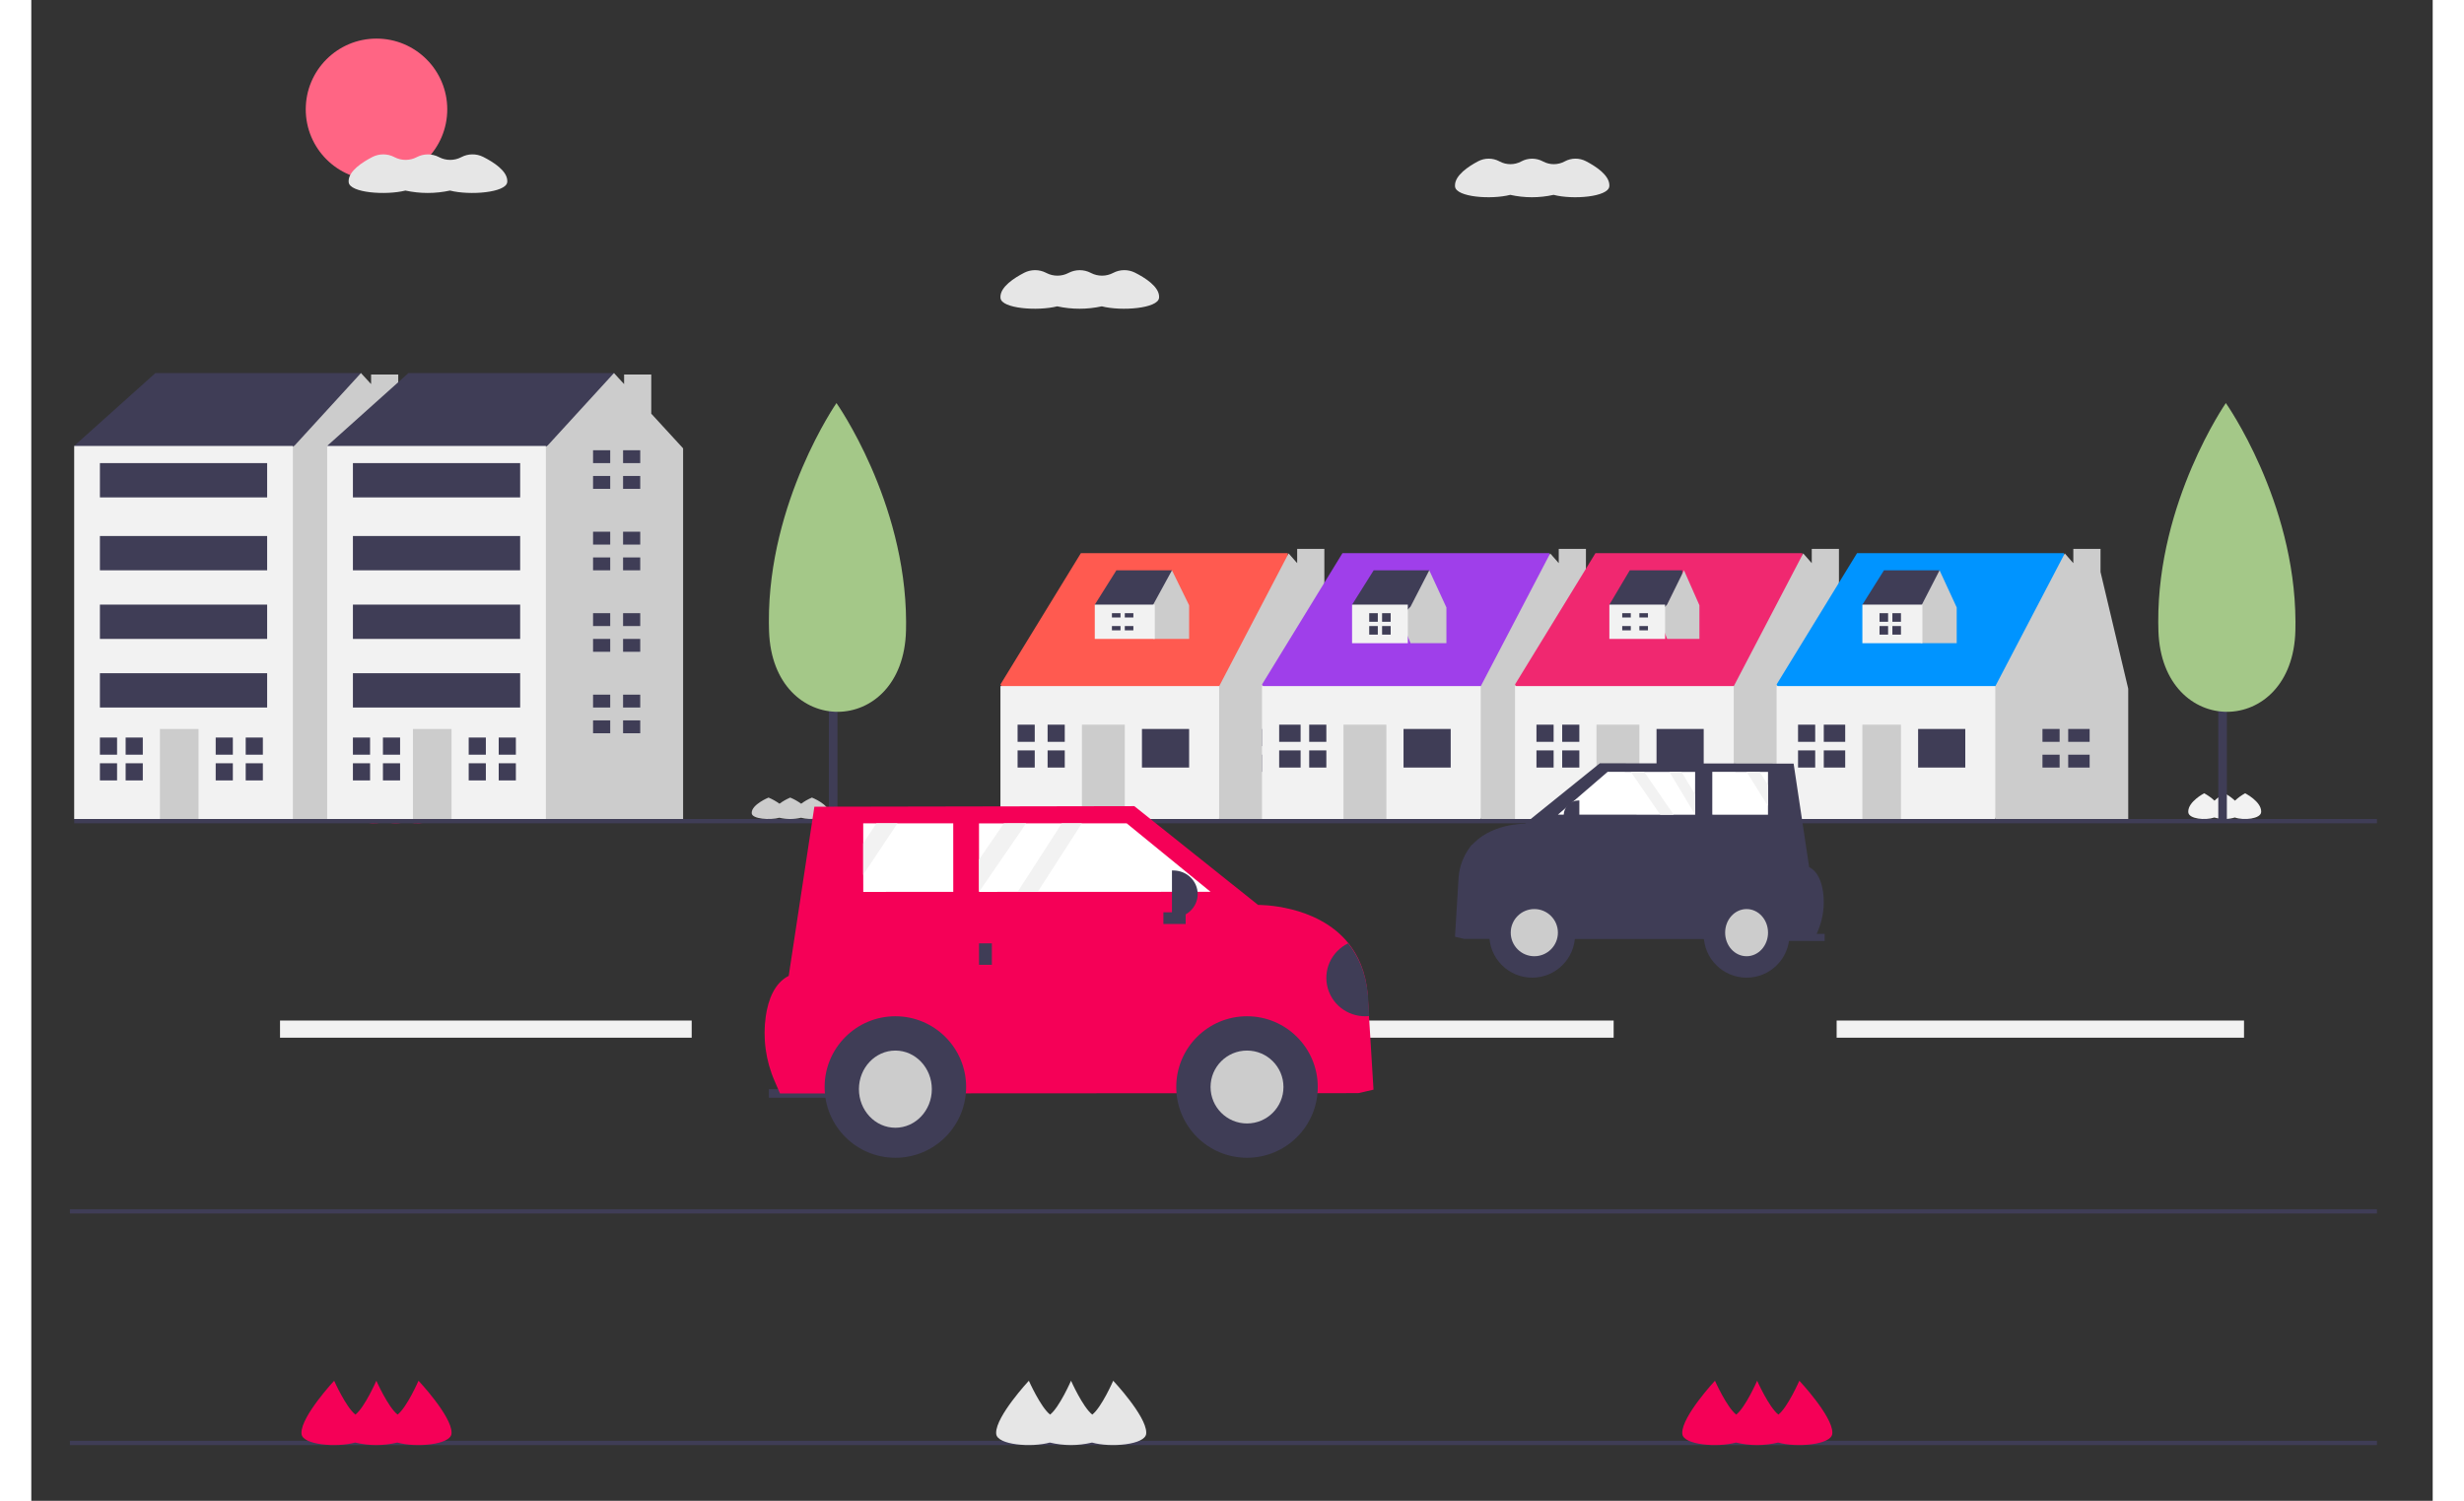 <svg width="921" height="561" viewBox="250 60 560 350"  fill="none" xmlns="http://www.w3.org/2000/svg">
<rect x="250" y="60" width="560" height="350" fill="#333333" stroke="none"/>
<g id="undraw_town_r6pc 1">
<g id="sun">
<path id="Vector" d="M330.5 102C339.613 102 347 94.613 347 85.5C347 76.387 339.613 69 330.5 69C321.387 69 314 76.387 314 85.5C314 94.613 321.387 102 330.5 102Z" fill="#FF6584"/>
</g>
<g id="cloud-left">
<path id="Vector_2" d="M350.324 96.625L350.251 96.662C349.47 97.07 348.594 97.284 347.703 97.287C346.812 97.29 345.935 97.081 345.15 96.679C345.105 96.656 345.06 96.633 345.015 96.611C344.231 96.212 343.355 96.004 342.466 96.007C341.576 96.01 340.702 96.223 339.92 96.627L339.853 96.662C339.071 97.07 338.195 97.284 337.304 97.287C336.414 97.29 335.536 97.082 334.752 96.679C334.705 96.655 334.658 96.631 334.612 96.608C333.836 96.211 332.97 96.002 332.09 96.001C331.21 95.999 330.343 96.205 329.566 96.599C327.193 97.817 323.986 99.899 324 102.25C324.001 102.343 324.006 102.436 324.017 102.528C324.293 104.97 332.65 105.592 337.24 104.441C340.663 105.185 344.217 105.185 347.639 104.441C352.21 105.61 360.737 104.941 360.987 102.471C360.996 102.378 361 102.286 361 102.193C360.986 99.84 357.75 97.78 355.362 96.58C354.584 96.191 353.716 95.992 352.837 96C351.958 96.008 351.095 96.223 350.324 96.625V96.625Z" fill="#E6E6E6"/>
</g>
<g id="cloud-center">
<path id="Vector_3" d="M502.324 123.625L502.251 123.662C501.47 124.07 500.594 124.284 499.703 124.287C498.812 124.29 497.935 124.081 497.15 123.679C497.105 123.656 497.06 123.633 497.015 123.611C496.231 123.211 495.355 123.004 494.466 123.007C493.576 123.01 492.702 123.223 491.92 123.627L491.853 123.662C491.071 124.07 490.195 124.285 489.304 124.287C488.414 124.29 487.536 124.081 486.752 123.679C486.705 123.655 486.658 123.631 486.612 123.608C485.836 123.211 484.97 123.002 484.09 123.001C483.21 122.999 482.343 123.205 481.566 123.599C479.193 124.817 475.986 126.899 476 129.25C476.001 129.343 476.006 129.436 476.017 129.528C476.293 131.97 484.65 132.592 489.24 131.441C492.663 132.185 496.217 132.185 499.639 131.441C504.21 132.61 512.737 131.941 512.987 129.471C512.996 129.378 513 129.286 513 129.193C512.986 126.84 509.75 124.78 507.362 123.58C506.584 123.191 505.716 122.992 504.837 123C503.958 123.008 503.095 123.223 502.324 123.625V123.625Z" fill="#E6E6E6"/>
</g>
<g id="cloud right">
<path id="Vector_4" d="M607.612 97.625L607.542 97.662C606.781 98.07 605.929 98.284 605.062 98.287C604.196 98.29 603.342 98.081 602.579 97.679C602.535 97.656 602.491 97.633 602.447 97.611C601.684 97.212 600.832 97.004 599.966 97.007C599.101 97.01 598.25 97.223 597.49 97.627L597.424 97.662C596.664 98.07 595.811 98.284 594.945 98.287C594.078 98.29 593.224 98.082 592.461 97.679C592.415 97.655 592.37 97.632 592.325 97.608C591.571 97.211 590.728 97.002 589.871 97.001C589.015 96.999 588.171 97.205 587.416 97.599C585.107 98.817 581.986 100.899 582 103.25C582.001 103.343 582.006 103.436 582.016 103.528C582.285 105.97 590.416 106.592 594.883 105.441C598.212 106.185 601.67 106.185 605 105.441C609.448 106.61 617.745 105.941 617.987 103.471C617.996 103.378 618 103.286 618 103.193C617.986 100.84 614.838 98.78 612.515 97.58C611.757 97.191 610.913 96.992 610.058 97C609.202 97.008 608.362 97.223 607.612 97.625V97.625Z" fill="#E6E6E6"/>
</g>
<g id="city">
<path id="Vector_5" d="M404 298H308V302H404V298Z" fill="#F2F2F2"/>
<path id="Vector_6" d="M619 298H524V302H619V298Z" fill="#F2F2F2"/>
<path id="Vector_7" d="M766 298H671V302H766V298Z" fill="#F2F2F2"/>
<path id="Vector_8" d="M766.259 245C765.403 245.466 764.607 246.044 763.89 246.723C763.161 246.041 762.352 245.462 761.481 245C760.625 245.466 759.829 246.044 759.112 246.723C758.383 246.041 757.574 245.462 756.704 245C756.704 245 752.99 246.921 753 249.269C753 249.327 753.003 249.386 753.008 249.444C753.134 250.981 756.974 251.373 759.083 250.648C760.645 251.117 762.3 251.117 763.861 250.648C765.962 251.384 769.879 250.963 769.994 249.408C769.998 249.35 770 249.291 770 249.233C769.99 246.885 766.259 245 766.259 245Z" fill="#F2F2F2"/>
<path id="Vector_9" d="M263.384 166.698L260 163.981L278.949 147H327V161.943L295.869 183L263.384 166.698Z" fill="#3F3D56"/>
<path id="Vector_10" d="M335.572 156.47V147.337H329.239V149.574L326.875 147L311.423 163.883L305.376 167.935L296 236.788L310.139 251H343V164.558L335.572 156.47Z" fill="#CCCCCC"/>
<path id="Vector_11" d="M311 164H260V251H311V164Z" fill="#F2F2F2"/>
<path id="Vector_12" d="M289 230H280V251H289V230Z" fill="#CCCCCC"/>
<path id="Vector_13" d="M270 236V232H266V236H269.667H270Z" fill="#3F3D56"/>
<path id="Vector_14" d="M269.667 238H266V242H270V238H269.667Z" fill="#3F3D56"/>
<path id="Vector_15" d="M276 232H272V236H276V232Z" fill="#3F3D56"/>
<path id="Vector_16" d="M276 238H272V242H276V238Z" fill="#3F3D56"/>
<path id="Vector_17" d="M297 236V232H293V236H296.667H297Z" fill="#3F3D56"/>
<path id="Vector_18" d="M296.667 238H293V242H297V238H296.667Z" fill="#3F3D56"/>
<path id="Vector_19" d="M304 232H300V236H304V232Z" fill="#3F3D56"/>
<path id="Vector_20" d="M304 238H300V242H304V238Z" fill="#3F3D56"/>
<path id="Vector_21" d="M326 168V165H322V168H325.667H326Z" fill="#3F3D56"/>
<path id="Vector_22" d="M325.667 171H322V174H326V171H325.667Z" fill="#3F3D56"/>
<path id="Vector_23" d="M332 165H328V168H332V165Z" fill="#3F3D56"/>
<path id="Vector_24" d="M332 171H328V174H332V171Z" fill="#3F3D56"/>
<path id="Vector_25" d="M326 187V184H322V187H325.667H326Z" fill="#3F3D56"/>
<path id="Vector_26" d="M325.667 190H322V193H326V190H325.667Z" fill="#3F3D56"/>
<path id="Vector_27" d="M332 184H328V187H332V184Z" fill="#3F3D56"/>
<path id="Vector_28" d="M332 190H328V193H332V190Z" fill="#3F3D56"/>
<path id="Vector_29" d="M326 206V203H322V206H325.667H326Z" fill="#3F3D56"/>
<path id="Vector_30" d="M325.667 209H322V212H326V209H325.667Z" fill="#3F3D56"/>
<path id="Vector_31" d="M332 203H328V206H332V203Z" fill="#3F3D56"/>
<path id="Vector_32" d="M332 209H328V212H332V209Z" fill="#3F3D56"/>
<path id="Vector_33" d="M326 225V222H322V225H325.667H326Z" fill="#3F3D56"/>
<path id="Vector_34" d="M325.667 228H322V231H326V228H325.667Z" fill="#3F3D56"/>
<path id="Vector_35" d="M332 222H328V225H332V222Z" fill="#3F3D56"/>
<path id="Vector_36" d="M332 228H328V231H332V228Z" fill="#3F3D56"/>
<path id="Vector_37" d="M305 168H266V176H305V168Z" fill="#3F3D56"/>
<path id="Vector_38" d="M305 185H266V193H305V185Z" fill="#3F3D56"/>
<path id="Vector_39" d="M305 201H266V209H305V201Z" fill="#3F3D56"/>
<path id="Vector_40" d="M305 217H266V225H305V217Z" fill="#3F3D56"/>
<path id="Vector_41" d="M340.039 246C339.132 246.466 338.289 247.044 337.53 247.723C336.759 247.041 335.902 246.462 334.98 246C334.074 246.466 333.23 247.044 332.471 247.723C331.7 247.041 330.843 246.462 329.921 246C329.921 246 325.989 247.921 326 250.269C326 250.327 326.003 250.386 326.008 250.444C326.142 251.981 330.208 252.373 332.441 251.648C334.095 252.117 335.847 252.117 337.5 251.648C339.724 252.384 343.872 251.963 343.994 250.408C343.998 250.35 344 250.291 344 250.233C343.989 247.885 340.039 246 340.039 246Z" fill="#F50057"/>
<path id="Vector_42" d="M322.384 166.698L319 163.981L337.949 147H386V161.943L354.869 183L322.384 166.698Z" fill="#3F3D56"/>
<path id="Vector_43" d="M394.572 156.47V147.337H388.239V149.574L385.875 147L370.423 163.883L364.376 167.935L355 236.788L369.139 251H402V164.558L394.572 156.47Z" fill="#CCCCCC"/>
<path id="Vector_44" d="M370 164H319V251H370V164Z" fill="#F2F2F2"/>
<path id="Vector_45" d="M348 230H339V251H348V230Z" fill="#CCCCCC"/>
<path id="Vector_46" d="M329 236V232H325V236H328.667H329Z" fill="#3F3D56"/>
<path id="Vector_47" d="M328.667 238H325V242H329V238H328.667Z" fill="#3F3D56"/>
<path id="Vector_48" d="M336 232H332V236H336V232Z" fill="#3F3D56"/>
<path id="Vector_49" d="M336 238H332V242H336V238Z" fill="#3F3D56"/>
<path id="Vector_50" d="M356 236V232H352V236H355.667H356Z" fill="#3F3D56"/>
<path id="Vector_51" d="M355.667 238H352V242H356V238H355.667Z" fill="#3F3D56"/>
<path id="Vector_52" d="M363 232H359V236H363V232Z" fill="#3F3D56"/>
<path id="Vector_53" d="M363 238H359V242H363V238Z" fill="#3F3D56"/>
<path id="Vector_54" d="M385 168V165H381V168H384.667H385Z" fill="#3F3D56"/>
<path id="Vector_55" d="M384.667 171H381V174H385V171H384.667Z" fill="#3F3D56"/>
<path id="Vector_56" d="M392 165H388V168H392V165Z" fill="#3F3D56"/>
<path id="Vector_57" d="M392 171H388V174H392V171Z" fill="#3F3D56"/>
<path id="Vector_58" d="M385 187V184H381V187H384.667H385Z" fill="#3F3D56"/>
<path id="Vector_59" d="M384.667 190H381V193H385V190H384.667Z" fill="#3F3D56"/>
<path id="Vector_60" d="M392 184H388V187H392V184Z" fill="#3F3D56"/>
<path id="Vector_61" d="M392 190H388V193H392V190Z" fill="#3F3D56"/>
<path id="Vector_62" d="M385 206V203H381V206H384.667H385Z" fill="#3F3D56"/>
<path id="Vector_63" d="M384.667 209H381V212H385V209H384.667Z" fill="#3F3D56"/>
<path id="Vector_64" d="M392 203H388V206H392V203Z" fill="#3F3D56"/>
<path id="Vector_65" d="M392 209H388V212H392V209Z" fill="#3F3D56"/>
<path id="Vector_66" d="M385 225V222H381V225H384.667H385Z" fill="#3F3D56"/>
<path id="Vector_67" d="M384.667 228H381V231H385V228H384.667Z" fill="#3F3D56"/>
<path id="Vector_68" d="M392 222H388V225H392V222Z" fill="#3F3D56"/>
<path id="Vector_69" d="M392 228H388V231H392V228Z" fill="#3F3D56"/>
<path id="Vector_70" d="M364 168H325V176H364V168Z" fill="#3F3D56"/>
<path id="Vector_71" d="M364 185H325V193H364V185Z" fill="#3F3D56"/>
<path id="Vector_72" d="M364 201H325V209H364V201Z" fill="#3F3D56"/>
<path id="Vector_73" d="M364 217H325V225H364V217Z" fill="#3F3D56"/>
<path id="Vector_74" d="M438 186H436V251H438V186Z" fill="#3F3D56"/>
<path id="Vector_75" d="M453.999 204.928C454.002 205.632 453.996 206.333 453.979 207.03C453.392 232.229 422.862 232.368 422.04 207.176C422.017 206.479 422.004 205.778 422.001 205.074C421.87 176.907 437.762 154 437.762 154C437.762 154 453.868 176.761 453.999 204.928Z" fill="#A4C888"/>
<path id="Vector_76" d="M432.039 246C431.132 246.388 430.289 246.87 429.53 247.435C428.759 246.868 427.902 246.385 426.98 246C426.074 246.388 425.23 246.87 424.471 247.435C423.7 246.868 422.843 246.385 421.921 246C421.921 246 417.989 247.601 418 249.557C418 249.606 418.003 249.655 418.008 249.703C418.142 250.984 422.208 251.311 424.441 250.707C426.095 251.097 427.847 251.097 429.5 250.707C431.724 251.32 435.872 250.969 435.994 249.673C435.998 249.625 436 249.576 436 249.527C435.989 247.571 432.039 246 432.039 246Z" fill="#CCCCCC"/>
<path id="Vector_77" d="M478.01 222.968L476 219.622L494.76 189H543V193.685L525.58 226.984L505.48 231L478.01 222.968Z" fill="#FF5A50"/>
<path id="Vector_78" d="M551.538 213.25V188H545.196V191.331L543.2 189.055L527.054 219.944L524.363 222.645L521 236.147L527.054 251H558V220.619L551.538 213.25Z" fill="#CCCCCC"/>
<path id="Vector_79" d="M527 220H476V251H527V220Z" fill="#F2F2F2"/>
<path id="Vector_80" d="M520 230H509V239H520V230Z" fill="#3F3D56"/>
<path id="Vector_81" d="M505 229H495V251H505V229Z" fill="#CCCCCC"/>
<path id="Vector_82" d="M484 233V229H480V233H483.667H484Z" fill="#3F3D56"/>
<path id="Vector_83" d="M483.667 235H480V239H484V235H483.667Z" fill="#3F3D56"/>
<path id="Vector_84" d="M491 229H487V233H491V229Z" fill="#3F3D56"/>
<path id="Vector_85" d="M491 235H487V239H491V235Z" fill="#3F3D56"/>
<path id="Vector_86" d="M541 234V230H537V234H540.667H541Z" fill="#3F3D56"/>
<path id="Vector_87" d="M540.667 236H537V240H541V236H540.667Z" fill="#3F3D56"/>
<path id="Vector_88" d="M548 230H544V234H548V230Z" fill="#3F3D56"/>
<path id="Vector_89" d="M548 236H544V240H548V236Z" fill="#3F3D56"/>
<path id="Vector_90" d="M498.54 201.896L498 201.02L503.04 193H516V194.227L511.32 202.948L505.92 204L498.54 201.896Z" fill="#3F3D56"/>
<path id="Vector_91" d="M516 193L511.637 200.979L510.909 201.676L510 205.164L511.637 209H520V201.153L516 193Z" fill="#CCCCCC"/>
<path id="Vector_92" d="M512 201H498V209H512V201Z" fill="#F2F2F2"/>
<path id="Vector_93" d="M504 204V203H502V204H503.834H504Z" fill="#3F3D56"/>
<path id="Vector_94" d="M503.834 206H502V207H504V206H503.834Z" fill="#3F3D56"/>
<path id="Vector_95" d="M507 203H505V204H507V203Z" fill="#3F3D56"/>
<path id="Vector_96" d="M507 206H505V207H507V206Z" fill="#3F3D56"/>
<path id="Vector_97" d="M539.01 222.968L537 219.622L555.76 189H604V193.685L586.58 226.984L566.48 231L539.01 222.968Z" fill="#9F3FEA"/>
<path id="Vector_98" d="M612.538 213.25V188H606.197V191.331L604.2 189.055L588.055 219.944L585.364 222.645L582 236.147L588.055 251H619V220.619L612.538 213.25Z" fill="#CCCCCC"/>
<path id="Vector_99" d="M588 220H537V251H588V220Z" fill="#F2F2F2"/>
<path id="Vector_100" d="M581 230H570V239H581V230Z" fill="#3F3D56"/>
<path id="Vector_101" d="M566 229H556V251H566V229Z" fill="#CCCCCC"/>
<path id="Vector_102" d="M546 233V229H541V233H545.584H546Z" fill="#3F3D56"/>
<path id="Vector_103" d="M545.584 235H541V239H546V235H545.584Z" fill="#3F3D56"/>
<path id="Vector_104" d="M552 229H548V233H552V229Z" fill="#3F3D56"/>
<path id="Vector_105" d="M552 235H548V239H552V235Z" fill="#3F3D56"/>
<path id="Vector_106" d="M602 233V230H598V233H601.667H602Z" fill="#3F3D56"/>
<path id="Vector_107" d="M601.667 236H598V239H602V236H601.667Z" fill="#3F3D56"/>
<path id="Vector_108" d="M609 230H605V233H609V230Z" fill="#3F3D56"/>
<path id="Vector_109" d="M609 236H605V239H609V236Z" fill="#3F3D56"/>
<path id="Vector_110" d="M598.01 222.968L596 219.622L614.76 189H663V193.685L645.58 226.984L625.48 231L598.01 222.968Z" fill="#F02870"/>
<path id="Vector_111" d="M671.538 213.25V188H665.197V191.331L663.2 189.055L647.055 219.944L644.364 222.645L641 236.147L647.055 251H678V220.619L671.538 213.25Z" fill="#CCCCCC"/>
<path id="Vector_112" d="M647 220H596V251H647V220Z" fill="#F2F2F2"/>
<path id="Vector_113" d="M640 230H629V239H640V230Z" fill="#3F3D56"/>
<path id="Vector_114" d="M625 229H615V251H625V229Z" fill="#CCCCCC"/>
<path id="Vector_115" d="M605 233V229H601V233H604.667H605Z" fill="#3F3D56"/>
<path id="Vector_116" d="M604.667 235H601V239H605V235H604.667Z" fill="#3F3D56"/>
<path id="Vector_117" d="M611 229H607V233H611V229Z" fill="#3F3D56"/>
<path id="Vector_118" d="M611 235H607V239H611V235Z" fill="#3F3D56"/>
<path id="Vector_119" d="M662 233V230H658V233H661.667H662Z" fill="#3F3D56"/>
<path id="Vector_120" d="M661.667 236H658V239H662V236H661.667Z" fill="#3F3D56"/>
<path id="Vector_121" d="M668 230H664V233H668V230Z" fill="#3F3D56"/>
<path id="Vector_122" d="M668 236H664V239H668V236Z" fill="#3F3D56"/>
<path id="Vector_123" d="M558.54 201.897L558 201.02L563.04 193H576V194.227L571.32 202.949L565.92 204L558.54 201.897Z" fill="#3F3D56"/>
<path id="Vector_124" d="M576 193L571.636 201.477L570.909 202.218L570 205.924L571.636 210H580V201.663L576 193Z" fill="#CCCCCC"/>
<path id="Vector_125" d="M571 201H558V210H571V201Z" fill="#F2F2F2"/>
<path id="Vector_126" d="M564 205V203H562V205H563.833H564Z" fill="#3F3D56"/>
<path id="Vector_127" d="M563.833 206H562V208H564V206H563.833Z" fill="#3F3D56"/>
<path id="Vector_128" d="M567 203H565V205H567V203Z" fill="#3F3D56"/>
<path id="Vector_129" d="M567 206H565V208H567V206Z" fill="#3F3D56"/>
<path id="Vector_130" d="M618.51 201.896L618 201.02L622.76 193H635V194.227L630.58 202.948L625.48 204L618.51 201.896Z" fill="#3F3D56"/>
<path id="Vector_131" d="M635.4 193L631.473 200.979L630.818 201.676L630 205.164L631.473 209H639V201.153L635.4 193Z" fill="#CCCCCC"/>
<path id="Vector_132" d="M631 201H618V209H631V201Z" fill="#F2F2F2"/>
<path id="Vector_133" d="M623 204V203H621V204H622.834H623Z" fill="#3F3D56"/>
<path id="Vector_134" d="M622.834 206H621V207H623V206H622.834Z" fill="#3F3D56"/>
<path id="Vector_135" d="M627 203H625V204H627V203Z" fill="#3F3D56"/>
<path id="Vector_136" d="M627 206H625V207H627V206Z" fill="#3F3D56"/>
<path id="Vector_137" d="M659.01 222.968L657 219.622L675.76 189H724V193.685L706.58 226.984L686.48 231L659.01 222.968Z" fill="#0094FF"/>
<path id="Vector_138" d="M732.538 193.387V188H726.196V191.331L724.2 189.055L708.054 219.944L705.363 222.645L702 236.147L708.054 251H739V220.619L732.538 193.387Z" fill="#CCCCCC"/>
<path id="Vector_139" d="M708 220H657V251H708V220Z" fill="#F2F2F2"/>
<path id="Vector_140" d="M701 230H690V239H701V230Z" fill="#3F3D56"/>
<path id="Vector_141" d="M686 229H677V251H686V229Z" fill="#CCCCCC"/>
<path id="Vector_142" d="M666 233V229H662V233H665.667H666Z" fill="#3F3D56"/>
<path id="Vector_143" d="M665.667 235H662V239H666V235H665.667Z" fill="#3F3D56"/>
<path id="Vector_144" d="M673 229H668V233H673V229Z" fill="#3F3D56"/>
<path id="Vector_145" d="M673 235H668V239H673V235Z" fill="#3F3D56"/>
<path id="Vector_146" d="M723 233V230H719V233H722.667H723Z" fill="#3F3D56"/>
<path id="Vector_147" d="M722.667 236H719V239H723V236H722.667Z" fill="#3F3D56"/>
<path id="Vector_148" d="M730 230H725V233H730V230Z" fill="#3F3D56"/>
<path id="Vector_149" d="M730 236H725V239H730V236Z" fill="#3F3D56"/>
<path id="Vector_150" d="M677.54 201.897L677 201.02L682.04 193H695V194.227L690.32 202.949L684.92 204L677.54 201.897Z" fill="#3F3D56"/>
<path id="Vector_151" d="M695 193L690.637 201.477L689.909 202.218L689 205.924L690.637 210H699V201.663L695 193Z" fill="#CCCCCC"/>
<path id="Vector_152" d="M691 201H677V210H691V201Z" fill="#F2F2F2"/>
<path id="Vector_153" d="M683 205V203H681V205H682.834H683Z" fill="#3F3D56"/>
<path id="Vector_154" d="M682.834 206H681V208H683V206H682.834Z" fill="#3F3D56"/>
<path id="Vector_155" d="M686 203H684V205H686V203Z" fill="#3F3D56"/>
<path id="Vector_156" d="M686 206H684V208H686V206Z" fill="#3F3D56"/>
<path id="Vector_157" d="M797 251H260V252H797V251Z" fill="#3F3D56"/>
<path id="Vector_158" d="M797 342H259V343H797V342Z" fill="#3F3D56"/>
<path id="Vector_159" d="M762 186H760V251H762V186Z" fill="#3F3D56"/>
<path id="Vector_160" d="M777.999 204.928C778.002 205.632 777.996 206.333 777.979 207.03C777.392 232.229 746.862 232.368 746.04 207.176C746.017 206.479 746.004 205.778 746.001 205.074C745.87 176.907 761.762 154 761.762 154C761.762 154 777.868 176.761 777.999 204.928Z" fill="#A4C888"/>
<path id="Vector_161" d="M797 396H259V397H797V396Z" fill="#3F3D56"/>
</g>
<g id="grass-left">
<path id="Vector_162" d="M340.298 382C340.298 382 337.606 388.169 335.42 389.899C333.207 388.165 330.462 382 330.462 382C330.462 382 327.769 388.169 325.583 389.899C323.37 388.165 320.625 382 320.625 382C320.625 382 312.979 390.229 313 394.126C313.001 394.223 313.006 394.32 313.016 394.417C313.277 396.968 321.182 397.619 325.525 396.416C328.762 397.194 332.124 397.194 335.361 396.416C339.686 397.638 347.752 396.938 347.987 394.357C347.996 394.26 348 394.163 348 394.066C347.979 390.169 340.298 382 340.298 382Z" fill="#F50057"/>
</g>
<g id="grass-center">
<path id="Vector_163" d="M502.298 382C502.298 382 499.606 388.169 497.42 389.899C495.207 388.165 492.462 382 492.462 382C492.462 382 489.769 388.169 487.583 389.899C485.37 388.165 482.625 382 482.625 382C482.625 382 474.979 390.229 475 394.126C475.001 394.223 475.006 394.32 475.016 394.417C475.277 396.968 483.182 397.619 487.525 396.416C490.762 397.194 494.124 397.194 497.361 396.416C501.686 397.638 509.752 396.938 509.987 394.357C509.996 394.26 510 394.163 510 394.066C509.979 390.169 502.298 382 502.298 382Z" fill="#E6E6E6"/>
</g>
<g id="grass-right">
<path id="Vector_164" d="M662.298 382C662.298 382 659.606 388.169 657.42 389.899C655.207 388.165 652.462 382 652.462 382C652.462 382 649.769 388.169 647.583 389.899C645.37 388.165 642.625 382 642.625 382C642.625 382 634.979 390.229 635 394.126C635.001 394.223 635.006 394.32 635.016 394.417C635.277 396.968 643.182 397.619 647.525 396.416C650.762 397.194 654.124 397.194 657.361 396.416C661.686 397.638 669.752 396.938 669.987 394.357C669.996 394.26 670 394.163 670 394.066C669.979 390.169 662.298 382 662.298 382Z" fill="#F50057"/>
</g>
<g id="black-car-body">
<path id="Vector_165" d="M657.755 279.44L668.204 279.445L668.205 277.787L657.756 277.781L657.755 279.44Z" fill="#3F3D56"/>
<path id="Vector_166" d="M582 278.459L584.149 278.956L665.824 279L666.558 277.289C667.839 274.354 668.279 271.121 667.828 267.95C667.476 265.587 666.595 263.239 664.593 262.219L660.968 238.081L615.782 238L598.299 252.1C598.299 252.1 590.053 251.951 585.572 257.528C583.956 259.602 583.002 262.114 582.834 264.738L582.657 267.639L582 278.459Z" fill="#3F3D56"/>
<path id="Vector_167" d="M606 249.985L630.088 249.996H633.028L637.993 250V249.624L637.997 245.096L638 240.011H634.697L631.757 240.007L626.548 240.004H623.607L617.594 240L606 249.985Z" fill="white"/>
<path id="Vector_168" d="M642 249.993L654.993 250L654.996 247.408V242.878L655 240.007H653.098L650.097 240.004L642.004 240L642 249.993Z" fill="white"/>
<path id="Vector_169" d="M636.37 260.521L638.029 260.522L638.03 257.371L636.372 257.37L636.37 260.521Z" fill="#3F3D56"/>
<path id="Vector_170" d="M612.159 254.537L612.16 252.879L609.008 252.877L609.007 254.536L612.159 254.537Z" fill="#3F3D56"/>
<path id="Vector_171" d="M610.998 253.608L610.816 253.608C609.896 253.607 609.015 253.242 608.365 252.591C607.716 251.941 607.351 251.059 607.351 250.14C607.352 249.22 607.717 248.339 608.368 247.689C609.018 247.039 609.9 246.675 610.819 246.675L611.002 246.675L610.998 253.608Z" fill="#3F3D56"/>
<path id="Vector_172" d="M583 266.969C584.268 267.103 585.543 266.798 586.602 266.107C587.661 265.416 588.435 264.384 588.788 263.193C589.141 262.002 589.051 260.727 588.533 259.594C588.014 258.461 587.102 257.543 585.955 257C584.317 259.045 583.35 261.522 583.179 264.109L583 266.969Z" fill="#3F3D56"/>
<path id="Vector_173" d="M632 240L637.997 250L638 245.291L634.827 240.004L632 240Z" fill="#F2F2F2"/>
<path id="Vector_174" d="M650 240L655 248V243.105L653.062 240.004L650 240Z" fill="#F2F2F2"/>
<path id="Vector_175" d="M623 240L629.879 250H633L626.122 240H623Z" fill="#F2F2F2"/>
</g>
<g id="black-car-tyres">
<path id="Vector_176" d="M600 288C605.523 288 610 283.523 610 278C610 272.477 605.523 268 600 268C594.477 268 590 272.477 590 278C590 283.523 594.477 288 600 288Z" fill="#3F3D56"/>
<path id="Vector_177" d="M600.5 283C603.538 283 606 280.538 606 277.5C606 274.462 603.538 272 600.5 272C597.462 272 595 274.462 595 277.5C595 280.538 597.462 283 600.5 283Z" fill="#CCCCCC"/>
<path id="Vector_178" d="M650 288C655.523 288 660 283.523 660 278C660 272.477 655.523 268 650 268C644.477 268 640 272.477 640 278C640 283.523 644.477 288 650 288Z" fill="#3F3D56"/>
<path id="Vector_179" d="M650 283C652.761 283 655 280.538 655 277.5C655 274.462 652.761 272 650 272C647.239 272 645 274.462 645 277.5C645 280.538 647.239 283 650 283Z" fill="#CCCCCC"/>
</g>
<g id="red-car-body">
<path id="Vector_180" d="M439 314H422V316H439V314Z" fill="#3F3D56"/>
<path id="Vector_181" d="M563 314.116L559.452 314.929L424.593 315L423.381 312.204C421.266 307.408 420.54 302.124 421.284 296.943C421.865 293.082 423.32 289.245 426.626 287.578L432.61 248.132L507.221 248L536.087 271.041C536.087 271.041 549.704 270.798 557.101 279.912C559.442 282.799 561.162 286.624 561.623 291.694L561.915 296.435L563 314.116Z" fill="#F50057"/>
<path id="Vector_182" d="M525 267.977L484.352 267.994H479.39L471.012 268V267.399L471.006 260.153L471 252.017H476.573L481.535 252.012L490.325 252.006H495.287L505.434 252L525 267.977Z" fill="white"/>
<path id="Vector_183" d="M465 267.988L444.012 268L444.006 263.852V256.605L444 252.012H447.073L451.921 252.006L464.994 252L465 267.988Z" fill="white"/>
<path id="Vector_184" d="M474 280H471V285H474V280Z" fill="#3F3D56"/>
<path id="Vector_185" d="M519.191 275.481L519.19 272.751L514.002 272.754L514.003 275.484L519.191 275.481Z" fill="#3F3D56"/>
<path id="Vector_186" d="M516 263H516.3C517.812 263 519.262 263.579 520.331 264.611C521.399 265.642 522 267.041 522 268.5V268.5C522 269.959 521.399 271.358 520.331 272.389C519.262 273.421 517.812 274 516.3 274H516V263Z" fill="#3F3D56"/>
<path id="Vector_187" d="M562 296.948C559.887 297.175 557.762 296.657 555.997 295.482C554.232 294.308 552.942 292.554 552.353 290.528C551.765 288.503 551.915 286.336 552.779 284.41C553.643 282.484 555.164 280.923 557.074 280C559.47 282.961 561.229 286.884 561.701 292.085L562 296.948Z" fill="#3F3D56"/>
<path id="Vector_188" d="M482 252L471.006 268L471 260.466L476.816 252.006L482 252Z" fill="#F2F2F2"/>
<path id="Vector_189" d="M452 252L444 264V256.658L447.1 252.006L452 252Z" fill="#F2F2F2"/>
<path id="Vector_190" d="M495 252L484.682 268H480L490.318 252H495Z" fill="#F2F2F2"/>
</g>
<g id="red-car-tyres">
<path id="Vector_191" d="M533.5 330C542.613 330 550 322.613 550 313.5C550 304.387 542.613 297 533.5 297C524.387 297 517 304.387 517 313.5C517 322.613 524.387 330 533.5 330Z" fill="#3F3D56"/>
<path id="Vector_192" d="M533.5 322C538.194 322 542 318.194 542 313.5C542 308.806 538.194 305 533.5 305C528.806 305 525 308.806 525 313.5C525 318.194 528.806 322 533.5 322Z" fill="#CCCCCC"/>
<path id="Vector_193" d="M451.5 330C460.613 330 468 322.613 468 313.5C468 304.387 460.613 297 451.5 297C442.387 297 435 304.387 435 313.5C435 322.613 442.387 330 451.5 330Z" fill="#3F3D56"/>
<path id="Vector_194" d="M451.5 323C456.194 323 460 318.971 460 314C460 309.029 456.194 305 451.5 305C446.806 305 443 309.029 443 314C443 318.971 446.806 323 451.5 323Z" fill="#CCCCCC"/>
</g>
</g>
</svg>
